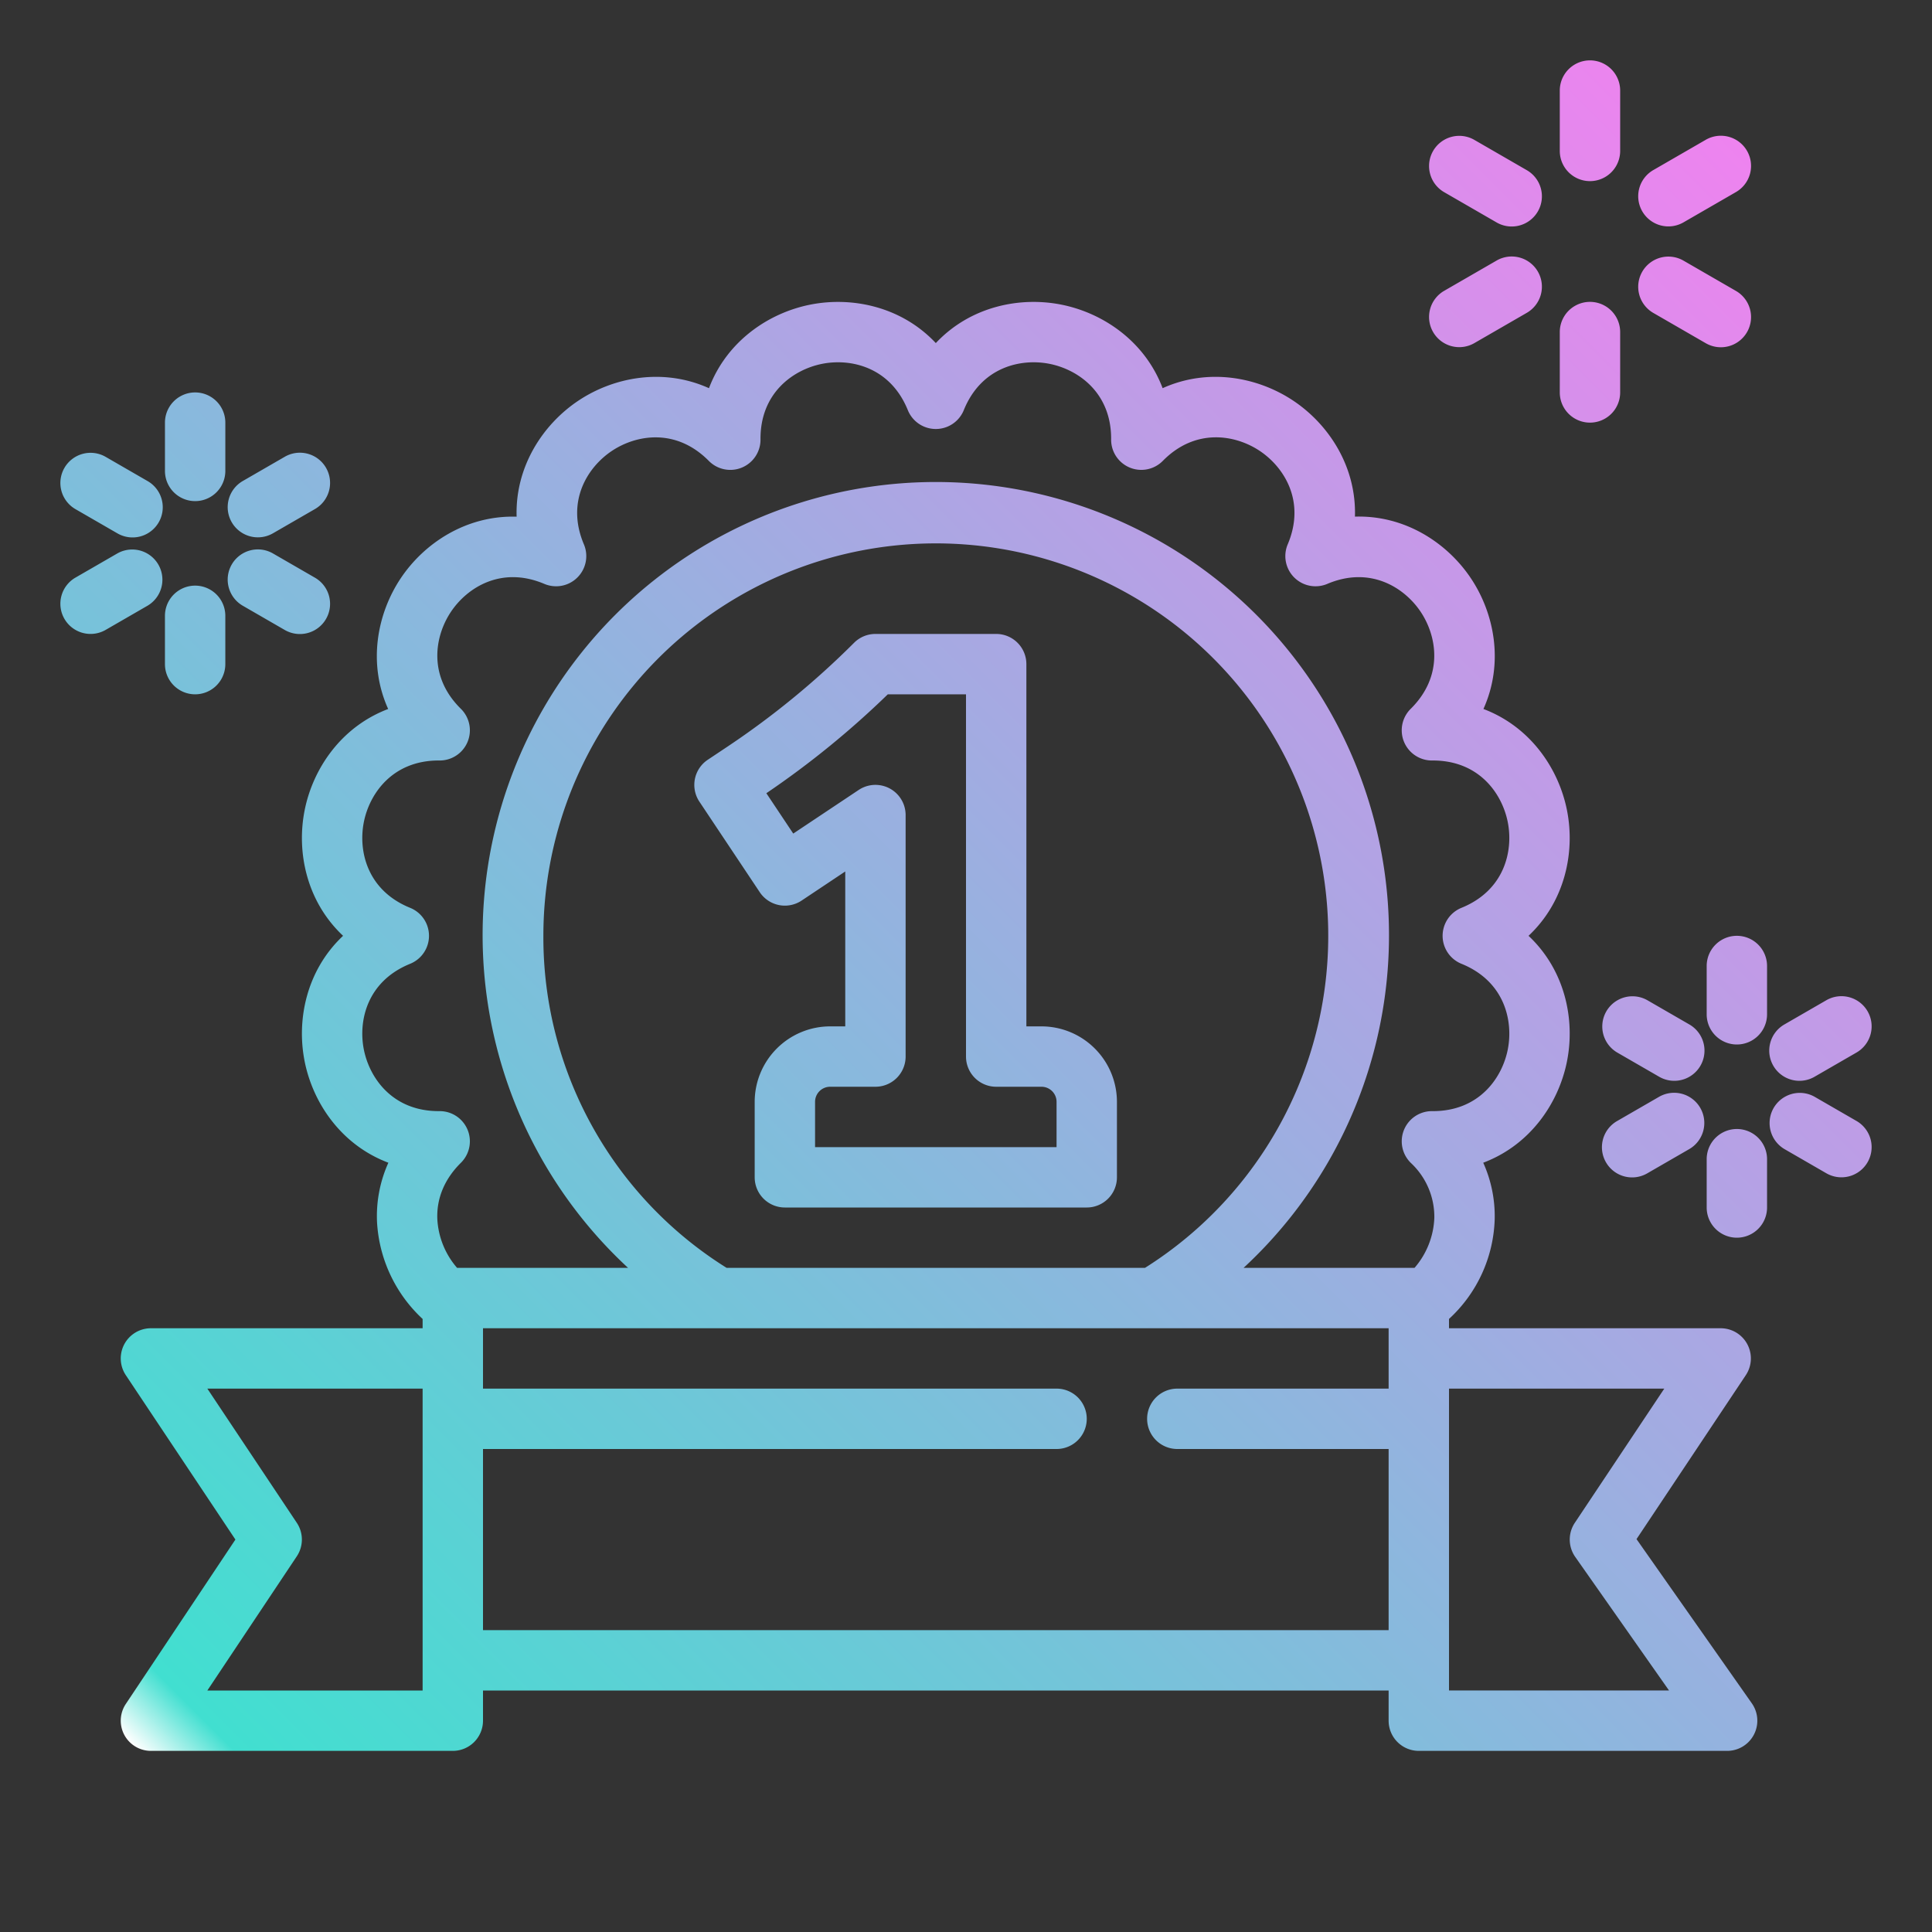 <?xml version="1.0"?>
<svg xmlns="http://www.w3.org/2000/svg" xmlns:xlink="http://www.w3.org/1999/xlink" viewBox="0 0 512 512" width="512" height="512"><rect x="0" y="0" width="512" height="512" fill="#333333" stroke="none"/><defs><linearGradient id="linear-gradient" x1="52.769" y1="480.083" x2="478.084" y2="54.768" gradientUnits="userSpaceOnUse"><stop offset="0" stop-color="#fff"/><stop offset="0.03" stop-color="#41dfd0"/><stop offset="1" stop-color="#ee83ef"/></linearGradient></defs><g id="gradient"><path d="M80.733,214.729c-2.2,11.046.483,24.154,10.187,33.27-9.7,9.113-12.385,22.224-10.187,33.272,2.2,11.065,9.71,22.165,22.192,26.86a34.425,34.425,0,0,0-3.008,15.736A37.885,37.885,0,0,0,112,349.538V352H40a8,8,0,0,0-6.656,12.438L62.385,408,33.344,451.562A8,8,0,0,0,40,464h80a8,8,0,0,0,8-8v-8H368v8a8,8,0,0,0,8,8h81.707a8,8,0,0,0,6.547-12.6l-30.561-43.519,28.963-43.445A8,8,0,0,0,456,352H384v-2.469a37.392,37.392,0,0,0,12.108-26.387,34.451,34.451,0,0,0-3.035-15.012c12.48-4.7,19.994-15.8,22.194-26.861,2.2-11.046-.483-24.154-10.187-33.27,9.7-9.113,12.385-22.224,10.187-33.272s-9.691-22.135-22.142-26.842c5.474-12.132,2.936-25.27-3.323-34.637s-17.45-16.758-30.728-16.338c.41-13.3-6.962-24.458-16.325-30.714s-22.515-8.8-34.639-3.328c-4.708-12.448-15.791-19.94-26.838-22.138S257.117,81.216,248,90.92c-9.114-9.7-22.225-12.383-33.274-10.188s-22.134,9.692-26.84,22.143c-12.131-5.473-25.271-2.936-34.637,3.323s-16.754,17.446-16.339,30.728c-13.282-.405-24.459,6.962-30.714,16.324s-8.8,22.517-3.328,34.64C90.424,192.6,82.93,203.682,80.733,214.729ZM112,448H54.948l23.708-35.562a8,8,0,0,0,0-8.876L54.948,368H112Zm16-16V384H280a8,8,0,0,0,0-16H128V352H368v16H312a8,8,0,0,0,0,16h56v48Zm16-184a104,104,0,1,1,159.43,88H192.569A103.248,103.248,0,0,1,144,248ZM441.052,368l-23.708,35.562a8,8,0,0,0,.109,9.036l24.86,35.4H384V368ZM96.425,217.85c1.5-7.542,7.594-16.311,19.836-16.311h.132a8,8,0,0,0,5.732-13.709c-8.807-8.68-6.917-19.264-2.624-25.69s13.349-12.222,24.739-7.407l.119.049a8,8,0,0,0,10.417-10.438c-.014-.035-.028-.07-.043-.1-4.815-11.39.981-20.445,7.407-24.739s17.01-6.183,25.743,2.677a8,8,0,0,0,13.656-5.757c-.077-12.348,8.736-18.489,16.311-20s18.081.8,22.738,12.275a8,8,0,0,0,14.831-.019c4.65-11.458,15.149-13.764,22.731-12.256s16.375,7.638,16.311,19.969a8,8,0,0,0,13.709,5.731c8.679-8.807,19.264-6.918,25.69-2.624s12.222,13.349,7.407,24.739c-.015.034-.035.085-.049.119a8,8,0,0,0,10.438,10.417l.1-.043c11.39-4.816,20.445.981,24.739,7.407s6.183,17.01-2.677,25.743a8,8,0,0,0,5.672,13.657h.064c12.377-.08,18.509,8.731,20.017,16.31s-.8,18.081-12.275,22.738a8,8,0,0,0,.019,14.831c11.458,4.65,13.764,15.151,12.256,22.731-1.5,7.542-7.594,16.311-19.836,16.311h-.261a8,8,0,0,0-5.6,13.71,19.534,19.534,0,0,1,6.238,14.579A21.487,21.487,0,0,1,374.863,336H329.555a120.1,120.1,0,1,0-163.11,0H121.134a21.463,21.463,0,0,1-5.234-12.857c-.25-5.535,1.9-10.712,6.278-15.026a8,8,0,0,0-5.672-13.657h-.245c-12.24,0-18.336-8.769-19.836-16.311-1.508-7.58.8-18.081,12.275-22.738a8,8,0,0,0-.019-14.831C97.223,235.931,94.917,225.43,96.425,217.85ZM276,272h-4V176a8,8,0,0,0-8-8H232a8,8,0,0,0-5.657,2.343A220.985,220.985,0,0,1,192.735,197.9l-5.173,3.449a8,8,0,0,0-2.218,11.094l16,24a8,8,0,0,0,11.094,2.218L224,230.948V272h-4a20.023,20.023,0,0,0-20,20v20a8,8,0,0,0,8,8h80a8,8,0,0,0,8-8V292A20.023,20.023,0,0,0,276,272Zm4,32H216V292a4,4,0,0,1,4-4h12a8,8,0,0,0,8-8V216a8,8,0,0,0-12.438-6.656l-17.343,11.562-7.129-10.693A237.128,237.128,0,0,0,235.28,184H256v96a8,8,0,0,0,8,8h12a4,4,0,0,1,4,4ZM413.359,40V24a8,8,0,0,1,16,0V40a8,8,0,0,1-16,0ZM379.79,40a8,8,0,0,1,10.928-2.928l13.856,8a8,8,0,1,1-8,13.856l-13.856-8A8,8,0,0,1,379.79,40Zm0,48a8,8,0,0,1,2.928-10.928l13.856-8a8,8,0,1,1,8,13.856l-13.856,8A8,8,0,0,1,379.79,88Zm33.569,16V88a8,8,0,0,1,16,0v16a8,8,0,0,1-16,0Zm21.856-32a8,8,0,0,1,10.929-2.928l13.856,8a8,8,0,1,1-8,13.856l-13.856-8A8,8,0,0,1,435.215,72Zm0-16a8,8,0,0,1,2.929-10.928l13.856-8a8,8,0,1,1,8,13.856l-13.856,8A8,8,0,0,1,435.215,56Zm-391.5,68.8V112a8,8,0,0,1,16,0v12.8a8,8,0,1,1-16,0ZM17.072,124A8,8,0,0,1,28,121.072l11.085,6.4a8,8,0,1,1-8,13.856L20,134.928A8,8,0,0,1,17.072,124Zm0,40A8,8,0,0,1,20,153.072l11.085-6.4a8,8,0,0,1,8,13.856L28,166.928A8,8,0,0,1,17.072,164Zm26.641,12V163.2a8,8,0,0,1,16,0V176a8,8,0,0,1-16,0Zm17.7-26.4a8,8,0,0,1,10.928-2.928l11.086,6.4a8,8,0,1,1-8,13.856l-11.086-6.4A8,8,0,0,1,61.412,149.6Zm0-11.2a8,8,0,0,1,2.928-10.928l11.086-6.4a8,8,0,1,1,8,13.856l-11.086,6.4A8,8,0,0,1,61.412,138.4ZM460.287,248a8,8,0,0,1,8,8v12.8a8,8,0,0,1-16,0V256A8,8,0,0,1,460.287,248Zm-23.713,17.072,11.086,6.4a8,8,0,1,1-8,13.856l-11.086-6.4a8,8,0,0,1,8-13.856ZM450.588,293.6a8,8,0,0,1-2.928,10.928l-11.086,6.4a8,8,0,1,1-8-13.856l11.086-6.4A8,8,0,0,1,450.588,293.6Zm17.7,13.6V320a8,8,0,0,1-16,0V307.2a8,8,0,0,1,16,0Zm26.641.8A8,8,0,0,1,484,310.928l-11.085-6.4a8,8,0,0,1,8-13.856l11.085,6.4A8,8,0,0,1,494.928,308Zm0-40A8,8,0,0,1,492,278.928l-11.085,6.4a8,8,0,1,1-8-13.856l11.085-6.4A8,8,0,0,1,494.928,268Z" style="fill:url(#linear-gradient)"/></g></svg>
